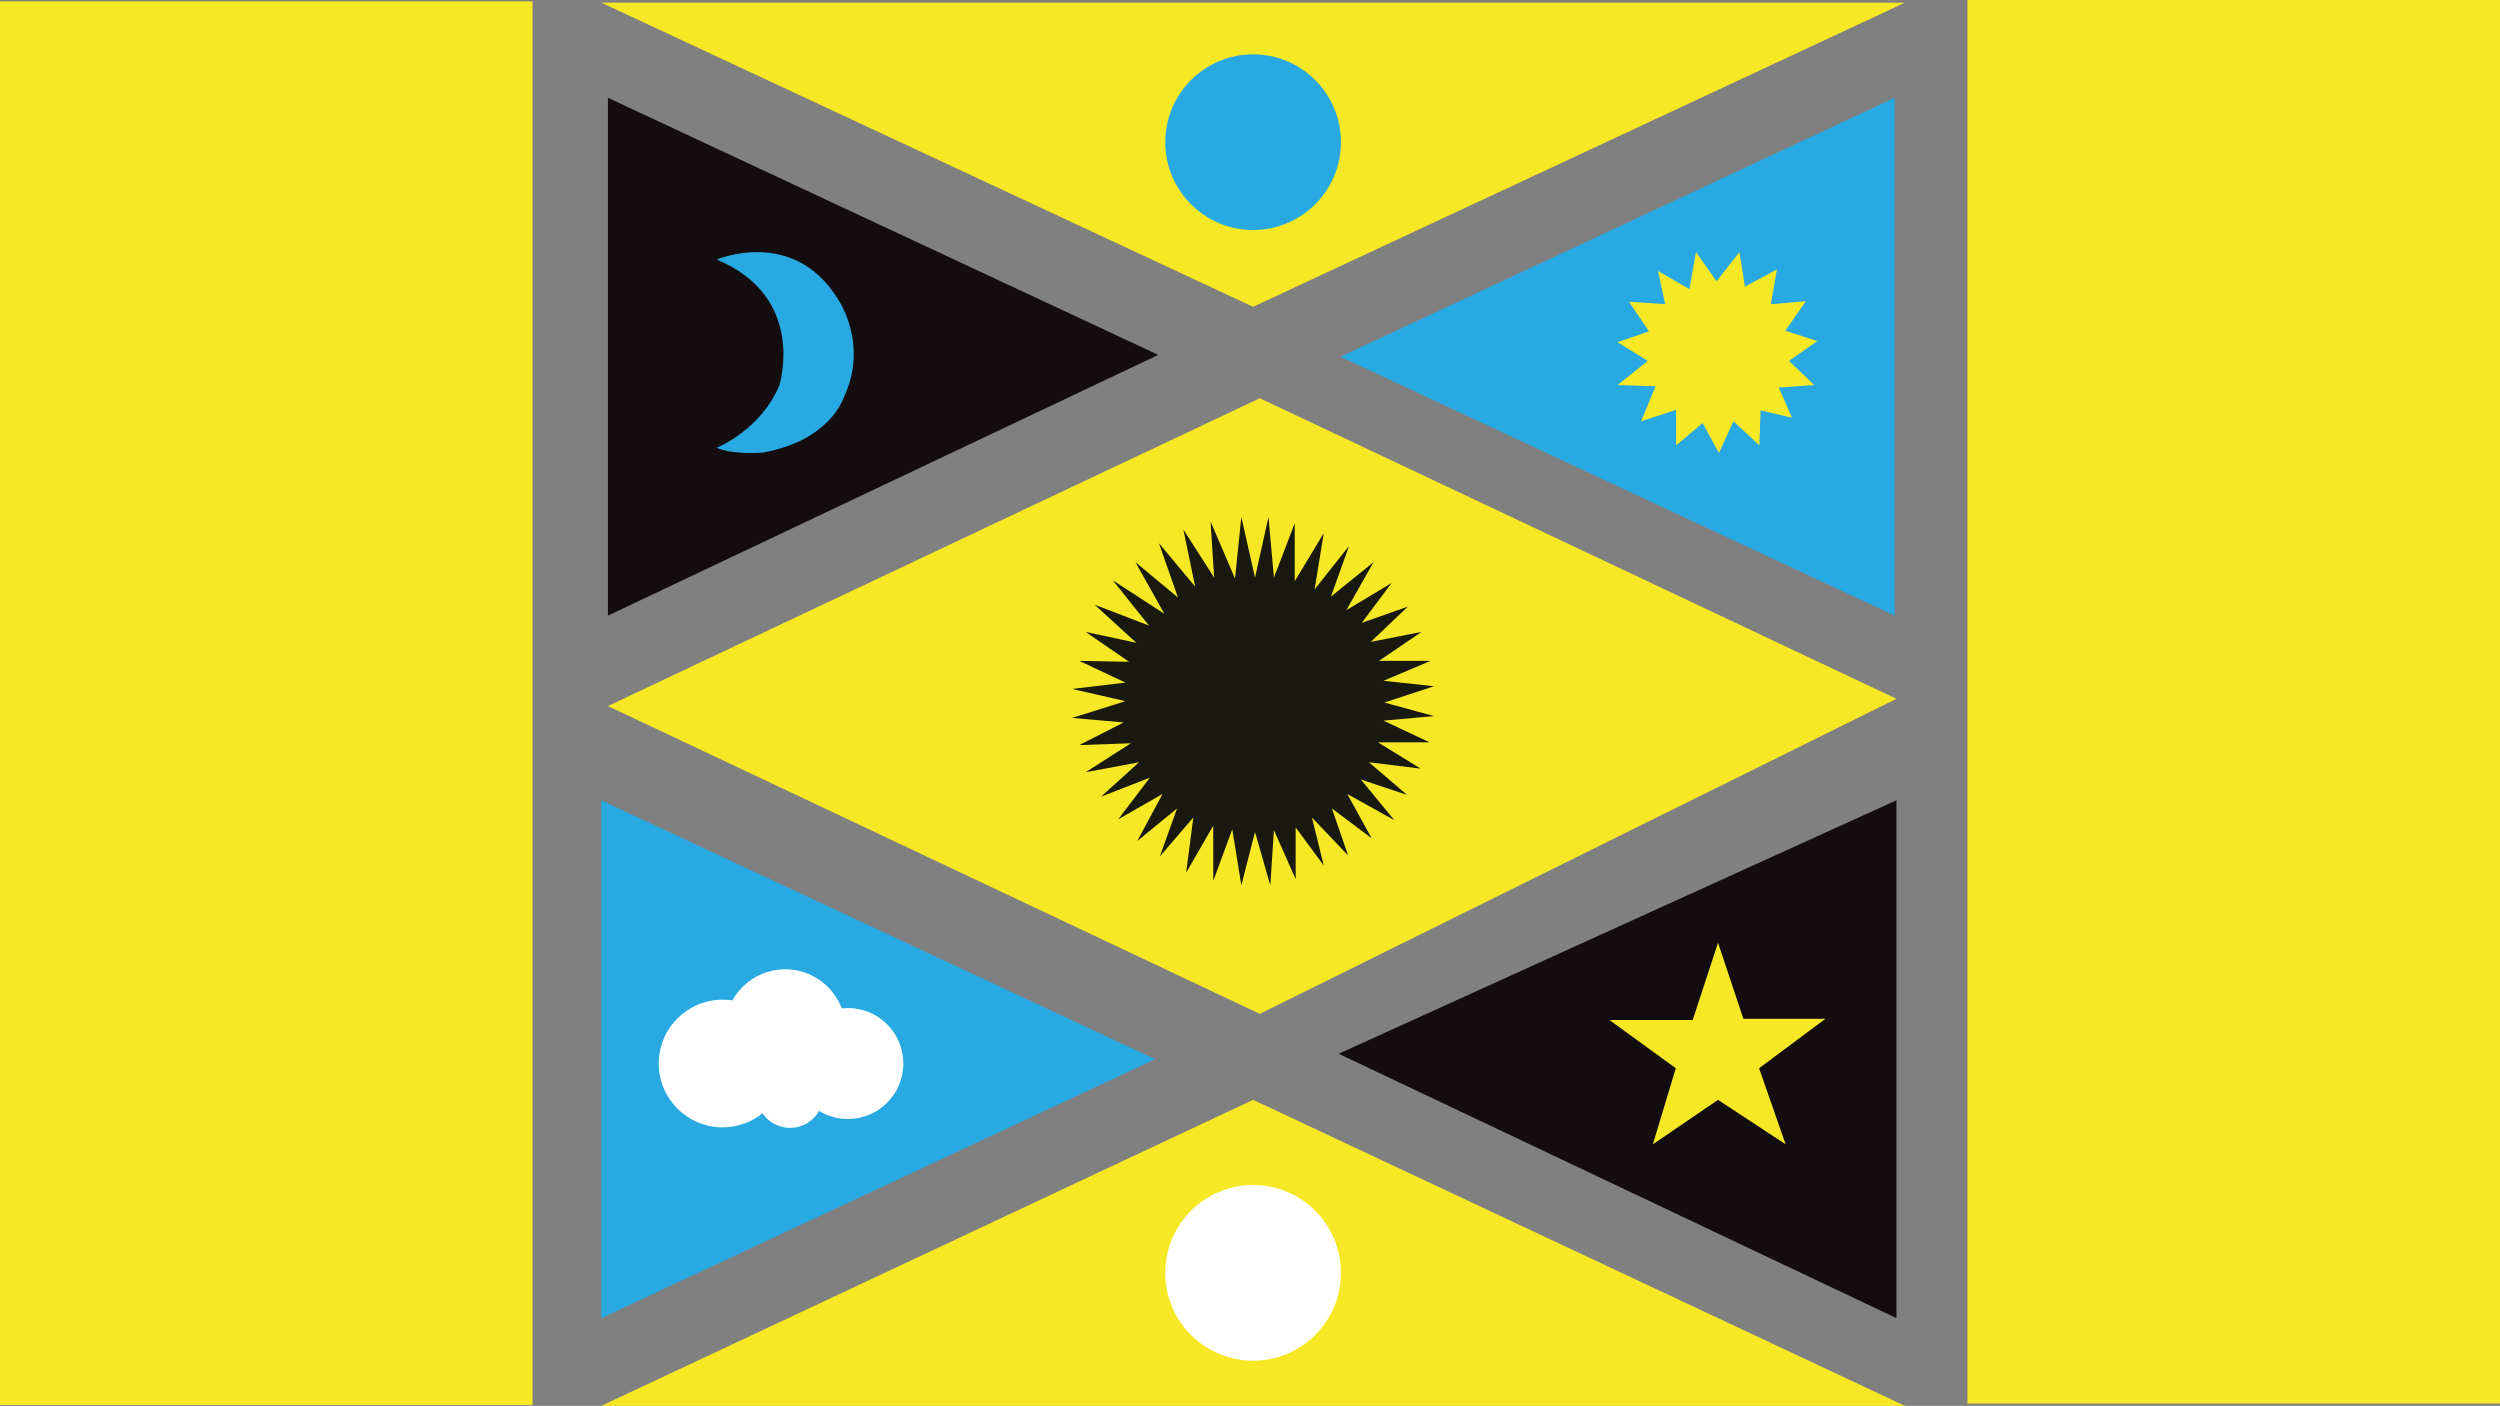 <svg xmlns="http://www.w3.org/2000/svg" viewBox="0 0 1920 1079.72"><rect x="0" y="0" width="1920" height="1079.72" fill="#808080" stroke="none"/><defs><style>.cls-1{fill:#f7e826;}.cls-2{fill:#130d0f;}.cls-3{fill:#29a9e1;}.cls-4{fill:#fff;}.cls-5{fill:#191910;}</style></defs><title>Kunstwerk - Desktop met achtergrond</title><g id="driehoek_geel_boven" data-name="driehoek geel boven"><polygon class="cls-1" points="461.76 2.03 1463 2.03 962.38 235.63 461.76 2.03"/></g><g id="Driehoek_geel_midden" data-name="Driehoek geel midden"><polygon class="cls-1" points="967.51 305.85 1456.48 536.68 967.51 778.63 466.89 542.24 967.51 305.85"/></g><g id="Driehoek_geel_onder" data-name="Driehoek geel onder"><polygon class="cls-1" points="962.38 844.68 1463 1079.72 461.76 1079.72 962.38 844.68"/></g><g id="Driehoek_zwart_links" data-name="Driehoek zwart links"><polygon class="cls-2" points="466.89 75.11 889.57 272.56 466.89 472.79 466.89 75.11"/></g><g id="Driehoek_zwart_rechts" data-name="Driehoek zwart rechts"><polygon class="cls-2" points="1456.48 614.63 1028.09 809.3 1456.48 1012.32 1456.48 614.63"/></g><g id="Driehoek_blauw_links" data-name="Driehoek blauw links"><polygon class="cls-3" points="461.76 614.63 461.76 1012.32 887.21 813.47 461.76 614.63"/></g><g id="Driehoek_blauw_rechts" data-name="Driehoek blauw rechts"><polygon class="cls-3" points="1455.09 75.11 1029.47 273.95 1455.09 472.79 1455.09 75.11"/></g><g id="Blauwe_cirkel" data-name="Blauwe cirkel"><circle class="cls-3" cx="962.38" cy="109.19" r="67.46"/></g><g id="Witte_cirkel" data-name="Witte cirkel"><circle class="cls-4" cx="962.38" cy="977.55" r="67.46"/></g><g id="Baluwe_maan" data-name="Baluwe maan"><path class="cls-3" d="M550.38,202.33s58.4-25,92.7,29.66c0,0,25,35.07,4.63,76.86,0,0-10.19,32.53-62.11,41.8,0,0-22.24,1.85-35.22-3.71,0,0,34.3-13.91,48.2-48.21C598.58,298.73,619.9,231.06,550.38,202.33Z" transform="translate(0 -3)"/></g><g id="Gele_zon" data-name="Gele zon"><polygon class="cls-1" points="1302.54 193.61 1318.3 216.01 1335.91 193.61 1340.08 220.18 1364.65 206.9 1360.01 233.63 1386.89 231.31 1371.13 254.02 1395.7 261.9 1373.92 277.19 1393.38 295.73 1366.04 297.59 1376.23 320.76 1352.13 315.2 1351.2 342.08 1331.27 323.55 1320.15 347.94 1307.63 324.94 1287.24 342.08 1287.24 314.74 1260.36 323.55 1271.48 296.66 1242.28 295.73 1265.46 277.19 1242.28 262.82 1266.38 254.48 1251.09 231.77 1278.9 233.63 1273.34 208.13 1297.44 222.04 1302.54 193.61"/></g><g id="Zwarte_zon" data-name="Zwarte zon"><polygon class="cls-5" points="953.34 397.01 963.85 443.59 974.2 397.01 978.37 443.59 994.36 401.88 994.36 446.37 1016.61 409.52 1009.66 452.63 1036.08 419.26 1022.17 458.19 1054.85 431.77 1033.99 468.62 1068.76 447.76 1045.81 478.36 1081.27 465.84 1052.76 492.96 1091.7 485.31 1059.02 507.56 1098.65 507.56 1062.5 522.85 1101.43 527.02 1063.19 539.54 1101.43 549.97 1062.5 553.44 1097.96 570.13 1058.33 570.13 1091 590.29 1051.37 585.43 1080.57 610.46 1045.12 598.64 1070.84 629.92 1034.69 609.76 1053.46 643.83 1022.87 620.88 1035.38 657.04 1007.57 627.84 1016.61 664.68 995.06 635.48 995.06 675.11 978.37 637.57 975.59 679.98 963.85 638.96 953.34 679.98 946.39 636.88 931.79 676.5 931.79 634.09 910.93 670.25 916.49 627.84 890.77 657.73 903.98 620.88 873.39 645.91 892.85 609.76 858.79 629.23 883.12 597.25 845.58 611.85 874.78 585.43 833.76 593.07 868.52 570.83 828.89 572.22 862.96 554.83 823.33 551.36 864.35 538.5 823.33 529.11 864.35 524.24 828.89 507.56 867.13 508.25 833.76 485.31 872.69 493.65 840.71 464.45 882.42 480.44 854.62 445.68 894.25 471.4 872 431.77 904.67 458.89 890.07 417.17 917.88 450.55 908.85 406.74 932.48 443.59 929.7 400.49 948.48 444.29 953.34 397.01"/></g><g id="Witte_wolk_bol_1" data-name="Witte wolk bol 1"><circle class="cls-4" cx="603.05" cy="790.76" r="46.35"/></g><g id="Witte_wolk_bolk_2" data-name="Witte wolk bolk 2"><circle class="cls-4" cx="651.15" cy="816.78" r="42.61"/></g><g id="Witte_wolk_bol_3" data-name="Witte wolk bol 3"><circle class="cls-4" cx="606.78" cy="840.61" r="25.58"/></g><g id="Witte_wolk_bol_4" data-name="Witte wolk bol 4"><circle class="cls-4" cx="554.94" cy="816.78" r="49.02"/></g><g id="Gele_ster" data-name="Gele ster"><polygon class="cls-1" points="1319.45 724.01 1299.99 783.34 1236.02 783.34 1287.01 820.42 1269.39 878.83 1319.45 844.68 1371.37 878.83 1350.97 820.42 1401.96 782.42 1338.92 782.42 1319.45 724.01"/></g><g id="achtergrond"><rect class="cls-1" y="1" width="409" height="1078"/><rect class="cls-1" x="1511" width="409" height="1078"/></g></svg>